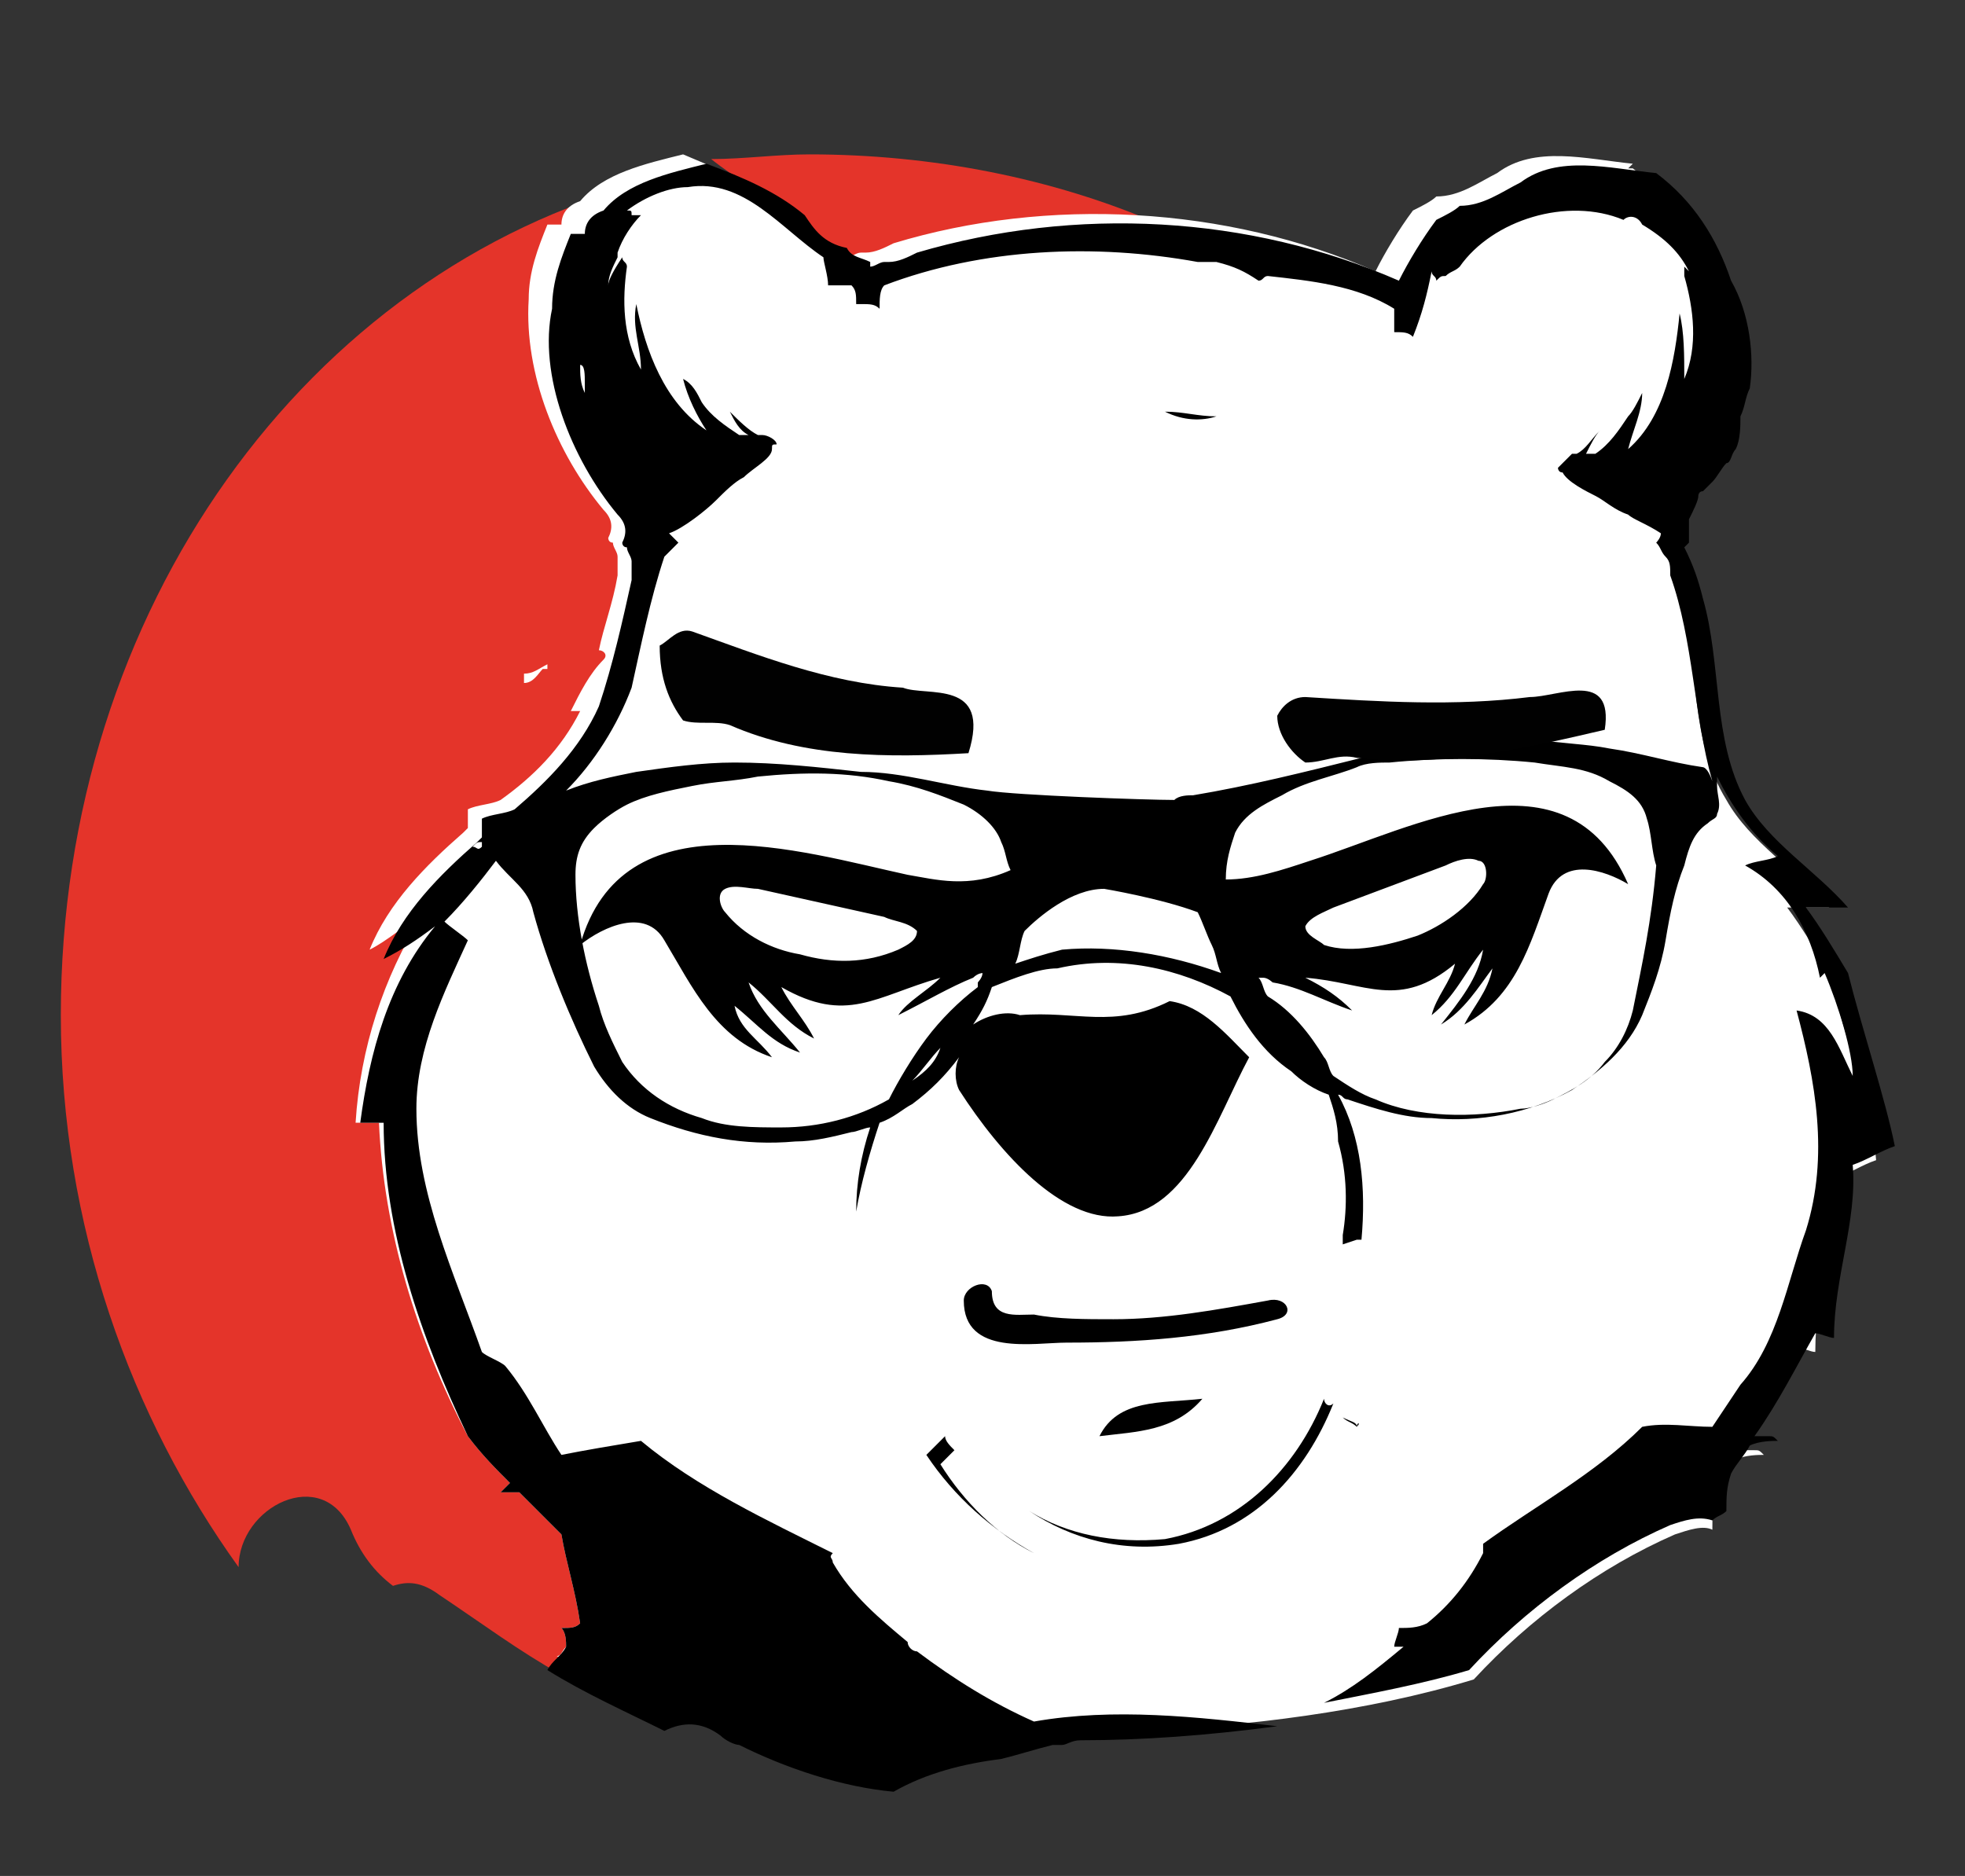 <?xml version="1.0" encoding="utf-8"?>
<!-- Generator: Adobe Illustrator 25.3.1, SVG Export Plug-In . SVG Version: 6.00 Build 0)  -->
<svg version="1.1" id="Capa_1" xmlns="http://www.w3.org/2000/svg" xmlns:xlink="http://www.w3.org/1999/xlink" x="0px" y="0px"
	 width="42px" height="40.1px" viewBox="0 0 42 40.1" enable-background="new 0 0 42 40.1" xml:space="preserve">
<rect x="0" y="0" width="42" height="40.1" fill="#333333" stroke="none"/>
<g>
	<g>
		<path fill="#E4342A" d="M16.8,4.7c0.1,0.2,0.3,0.4,0.5,0.5C17.1,5,16.9,4.9,16.8,4.7z"/>
		<path fill="#E4342A" d="M16.9,4.6c0.2,0.5,0.5,0.9,1.1,1c0.2,0.2,0.4,0.3,0.7,0.4c0,0.1,0,0.1,0,0.2C18.8,6.1,18.9,6.1,19,6
			c0,0,0.1,0,0.1,0s0.1,0,0.1,0s0.1-0.1,0.1-0.1c0.2-0.1,0.3-0.1,0.5-0.2c0,0,0.1-0.1,0.1-0.1c1.6-0.5,3.2-0.8,4.9-0.8
			c-2.3-1-4.9-1.5-7.5-1.5c-0.7,0-1.4,0.1-2.1,0.1C15.7,3.8,16.4,4.2,16.9,4.6z"/>
		<path fill="#E4342A" d="M7.5,32.7c0.2,0.5,0.5,0.9,0.9,1.2c0.3-0.1,0.6-0.1,1,0.2c0.9,0.6,1.7,1.2,2.6,1.7
			c0.2-0.3,0.4-0.5,0.5-0.8c0-0.2,0-0.3-0.1-0.4c0.1-0.1,0.2-0.1,0.3-0.1c0,0,0-0.1-0.1-0.1c0,0,0.1,0,0.1,0
			c-0.1-0.6-0.2-1.2-0.3-1.8c-0.3-0.3-0.5-0.6-0.8-0.9c-0.1,0-0.2,0-0.4,0c0.1-0.1,0.1-0.1,0.2-0.2c0,0,0,0,0,0
			c-0.3-0.3-0.5-0.6-0.7-1c-0.9-2.1-1.6-4.3-1.6-6.6c-0.1,0-0.4,0-0.5,0c0.1-1.5,0.5-3,1.2-4.3c-0.1,0.1-0.1,0.1-0.2,0.1
			c-0.2,0.2-0.5,0.4-0.7,0.5c0.4-1,1.1-1.7,1.7-2.5c0,0,0.1-0.1,0.1-0.1c0-0.1,0-0.3,0-0.4c0.1,0,0.2-0.1,0.4-0.1c0-0.1,0-0.1,0-0.1
			c0.2-0.1,0.3-0.1,0.5-0.1c0.5-0.5,1-1,1.3-1.7c-0.1,0-0.1,0-0.2,0c0.2-0.4,0.4-0.7,0.6-1.1c0.1-0.1,0-0.2-0.1-0.2
			c0.1-0.6,0.2-1.1,0.4-1.6c0,0,0,0,0,0c0-0.1,0-0.2,0-0.4c0-0.1-0.1-0.2-0.1-0.3c0,0,0-0.1-0.1-0.1c0.1-0.2,0.1-0.4-0.1-0.6
			C12.5,9.8,11.9,8,12,6.4c0.1-0.5,0.2-1.1,0.4-1.5c0.1,0,0.2,0,0.3,0c0-0.2,0.1-0.5,0.4-0.5c0.2-0.2,0.5-0.4,0.7-0.5
			C6.6,5.8,1.3,13,1.3,21.7c0,4.5,1.5,8.6,3.8,11.8C5.1,32.2,6.9,31.3,7.5,32.7z"/>
	</g>
	<path fill="#FFFFFF" d="M11.6,14.3c0,0,0.1,0,0.1,0c0,0,0,0,0-0.1c-0.2,0.1-0.3,0.2-0.5,0.2c0,0.1,0,0.1,0,0.2
		C11.4,14.6,11.5,14.4,11.6,14.3z"/>
	<path fill="#FFFFFF" d="M39.1,20.8c-0.3-0.5-0.6-1-0.9-1.4c0.2,0,0.6,0,0.9,0c-0.7-0.8-1.7-1.4-2.2-2.3c-0.8-1.3-0.6-2.9-0.9-4.3
		c-0.1-0.4-0.2-0.7-0.4-1.1c0,0,0.1-0.1,0.1-0.1c0-0.1,0-0.3,0-0.4c0,0,0-0.1,0-0.1c0.1-0.2,0.2-0.4,0.2-0.5v0c0,0,0,0,0,0l0,0
		c0,0,0,0,0,0c0,0,0-0.1,0.1-0.1c0.1-0.1,0.1-0.1,0.2-0.2c0.1-0.1,0.2-0.3,0.3-0.4c0.1-0.1,0.2-0.3,0.2-0.4c0-0.2,0.1-0.5,0.1-0.7
		c0.1-0.2,0.1-0.4,0.2-0.6c0.1-0.8,0-1.6-0.5-2.3c-0.3-0.9-0.8-1.7-1.6-2.3c0,0-0.1,0-0.1,0c0,0,0,0,0.1-0.1c-1-0.1-2.1-0.4-2.9,0.2
		c-0.4,0.2-0.8,0.5-1.3,0.5c-0.1,0.1-0.3,0.2-0.5,0.3c-0.3,0.4-0.6,0.9-0.8,1.3c-3.2-1.4-7-1.6-10.3-0.6c-0.2,0.1-0.4,0.2-0.6,0.2
		c0,0-0.1,0-0.1,0c-0.1,0-0.2,0.1-0.3,0.1c0,0,0-0.1,0-0.1c-0.2,0-0.4-0.1-0.5-0.3c-0.5-0.1-0.7-0.4-0.9-0.7
		c-0.6-0.5-1.4-0.8-2.1-1.1c-0.8,0.2-1.7,0.4-2.2,1c-0.3,0.1-0.4,0.3-0.4,0.5c-0.1,0-0.2,0-0.3,0c-0.2,0.5-0.4,1-0.4,1.6
		c-0.1,1.6,0.6,3.3,1.6,4.5c0.2,0.2,0.2,0.4,0.1,0.6c0,0,0,0.1,0.1,0.1c0,0.1,0.1,0.2,0.1,0.3s0,0.2,0,0.4h0
		c-0.1,0.6-0.3,1.1-0.4,1.6c0.1,0,0.2,0.1,0.1,0.2c-0.3,0.3-0.5,0.7-0.7,1.1c0.1,0,0.1,0,0.2,0c-0.4,0.8-1,1.4-1.7,1.9
		c-0.2,0.1-0.5,0.1-0.7,0.2c0,0.1,0,0.3,0,0.4c0,0-0.1,0.1-0.1,0.1c-0.8,0.7-1.6,1.5-2,2.5c0.4-0.2,0.7-0.5,1.1-0.7
		c-0.8,1.3-1.3,2.8-1.4,4.4c0.1,0,0.4,0,0.5,0c0.1,2.3,0.8,4.6,1.9,6.7c0.3,0.4,0.6,0.7,0.9,1h0c-0.1,0.1-0.1,0.1-0.2,0.2
		c0.1,0,0.3,0,0.4,0c0.3,0.3,0.6,0.6,0.9,0.9c0.1,0.6,0.3,1.2,0.4,1.9l0,0c-0.1,0.1-0.2,0.1-0.4,0.1c0.1,0.1,0.1,0.3,0.1,0.4
		c-0.1,0.1-0.1,0.2-0.2,0.2c0.9,0.5,1.7,1,2.6,1.4c0.4-0.2,0.8-0.2,1.2,0.1c0.1,0.1,0.3,0.2,0.4,0.2c0.7,0.4,1.5,0.6,2.3,0.8
		c1.6-0.6,3.2-0.6,4.9-1.1c0.5-0.1,0.8,0,1.1,0.2c2.2-0.1,4.8-0.4,7.1-1.1c1.2-1.3,2.7-2.4,4.3-3.1c0.3-0.1,0.6-0.2,0.8-0.1
		c0-0.3,0-0.6,0.1-0.9c0.1-0.2,0.3-0.4,0.4-0.6c0.2-0.1,0.5-0.1,0.6-0.1c-0.1-0.1-0.1-0.1-0.2-0.1c-0.1,0-0.2,0-0.3,0
		c0.5-0.7,0.8-1.5,1.2-2.2c0.1,0,0.3,0.1,0.4,0.1c0-1.3,0.4-2.5,0.4-3.7c0.3-0.1,0.6-0.3,0.9-0.4C40,23.6,39.4,22.1,39.1,20.8z"/>
	<path d="M18.8,28.9L18.8,28.9C18.8,28.9,18.8,28.9,18.8,28.9C18.8,28.9,18.8,28.9,18.8,28.9z"/>
	<path d="M28.3,29.9c-0.6,1.5-1.8,2.7-3.4,3c-1.1,0.1-2.1-0.1-2.9-0.6c0.9,0.6,2,0.9,3.2,0.7c1.6-0.3,2.7-1.5,3.3-3
		C28.4,30.1,28.3,30,28.3,29.9z"/>
	<path d="M29,30.5C29,30.4,29.1,30.4,29,30.5c-0.1-0.1-0.2-0.1-0.3-0.2C28.9,30.4,29,30.4,29,30.5z"/>
	<path d="M20.1,31.3c0.1-0.1,0.2-0.2,0.3-0.3c-0.1-0.1-0.2-0.2-0.2-0.3c0,0,0,0,0,0c-0.1,0.1-0.2,0.2-0.4,0.4
		c0.6,0.9,1.4,1.6,2.3,2.1C21.3,32.8,20.6,32.1,20.1,31.3z"/>
	<path d="M23.5,30.7c0.8-0.1,1.6-0.1,2.2-0.8C24.8,30,23.9,29.9,23.5,30.7z"/>
	<path d="M22.8,28.7c1.5,0,3-0.1,4.5-0.5c0.4-0.1,0.2-0.5-0.2-0.4c-1.1,0.2-2.2,0.4-3.3,0.4c-0.6,0-1.2,0-1.7-0.1
		c-0.4,0-0.9,0.1-0.9-0.5c-0.1-0.3-0.6-0.1-0.6,0.2C20.6,29,22.1,28.7,22.8,28.7z"/>
	<path d="M26,8.9c-0.4,0-0.7-0.1-1.1-0.1C25.3,9,25.7,9,26,8.9z"/>
	<path d="M39.5,20.8c-0.3-0.5-0.6-1-0.9-1.4c0.2,0,0.6,0,0.9,0c-0.7-0.8-1.7-1.4-2.2-2.3c-0.7-1.3-0.5-2.9-0.9-4.3
		c-0.1-0.4-0.2-0.7-0.4-1.1c0,0,0.1-0.1,0.1-0.1c0-0.1,0-0.3,0-0.4c0,0,0-0.1,0-0.1c0.1-0.2,0.2-0.4,0.2-0.5v0c0,0,0,0,0,0l0,0
		c0,0,0,0,0,0c0,0,0-0.1,0.1-0.1c0.1-0.1,0.1-0.1,0.2-0.2c0.1-0.1,0.2-0.3,0.3-0.4C37,9.9,37,9.7,37.1,9.6c0.1-0.2,0.1-0.5,0.1-0.7
		c0.1-0.2,0.1-0.4,0.2-0.6c0.1-0.7,0-1.6-0.4-2.3c-0.3-0.9-0.8-1.7-1.6-2.3c0,0-0.1,0-0.1,0c0,0,0,0,0.1,0c-1-0.1-2.1-0.4-2.9,0.2
		c-0.4,0.2-0.8,0.5-1.3,0.5c-0.1,0.1-0.3,0.2-0.5,0.3c-0.3,0.4-0.6,0.9-0.8,1.3c-3.2-1.4-6.9-1.6-10.3-0.6c-0.2,0.1-0.4,0.2-0.6,0.2
		c0,0-0.1,0-0.1,0c-0.1,0-0.2,0.1-0.3,0.1c0,0,0-0.1,0-0.1c-0.2-0.1-0.4-0.1-0.5-0.3c-0.5-0.1-0.7-0.4-0.9-0.7
		c-0.6-0.5-1.3-0.8-2.1-1.1c-0.8,0.2-1.7,0.4-2.2,1c-0.3,0.1-0.4,0.3-0.4,0.5c-0.1,0-0.2,0-0.3,0c-0.2,0.5-0.4,1-0.4,1.6
		C11.5,8,12.2,9.8,13.2,11c0.2,0.2,0.2,0.4,0.1,0.6c0,0,0,0.1,0.1,0.1c0,0.1,0.1,0.2,0.1,0.3s0,0.2,0,0.4h0
		c-0.2,0.9-0.4,1.8-0.7,2.7c-0.4,0.9-1.1,1.6-1.8,2.2c-0.2,0.1-0.5,0.1-0.7,0.2c0,0.1,0,0.3,0,0.4c0,0-0.1,0.1-0.1,0.1
		c-0.8,0.7-1.6,1.5-2,2.5c0.4-0.2,0.7-0.4,1.1-0.7C8.3,21,7.9,22.5,7.7,24c0.1,0,0.4,0,0.5,0c0,2.3,0.8,4.6,1.8,6.7
		c0.3,0.4,0.6,0.7,0.9,1h0c-0.1,0.1-0.1,0.1-0.2,0.2c0.1,0,0.3,0,0.4,0c0.3,0.3,0.6,0.6,0.9,0.9c0.1,0.6,0.3,1.2,0.4,1.9l0,0
		c-0.1,0.1-0.2,0.1-0.4,0.1c0.1,0.1,0.1,0.3,0.1,0.4c-0.1,0.2-0.3,0.3-0.4,0.5c0.8,0.5,1.7,0.9,2.5,1.3c0.4-0.2,0.8-0.2,1.2,0.1
		c0.1,0.1,0.3,0.2,0.4,0.2c1,0.5,2.2,0.9,3.3,1c0.7-0.4,1.5-0.6,2.3-0.7c0.4-0.1,0.7-0.2,1.1-0.3c0.1,0,0.1,0,0.2,0
		c0.1,0,0.2-0.1,0.4-0.1c1.3,0,2.7-0.1,4.2-0.3c-1.7-0.2-3.5-0.4-5.2-0.1c-0.9-0.4-1.7-0.9-2.5-1.5c-0.1,0-0.2-0.1-0.2-0.2
		c-0.6-0.5-1.2-1-1.6-1.7c0-0.1-0.1-0.1,0-0.2c-1.4-0.7-2.9-1.4-4.1-2.4c-0.6,0.1-1.2,0.2-1.7,0.3c-0.4-0.6-0.7-1.3-1.2-1.9
		c-0.1-0.1-0.4-0.2-0.5-0.3c-0.6-1.7-1.4-3.4-1.4-5.2c0-1.3,0.6-2.5,1.1-3.6c-0.1-0.1-0.4-0.3-0.5-0.4c0.4-0.4,0.8-0.9,1.1-1.3
		c0.3,0.4,0.7,0.6,0.8,1.1c0.3,1.1,0.8,2.3,1.3,3.3c0.3,0.5,0.7,0.9,1.2,1.1c1,0.4,2,0.6,3.1,0.5c0.4,0,0.8-0.1,1.2-0.2
		c0.1,0,0.3-0.1,0.4-0.1c-0.2,0.6-0.3,1.2-0.3,1.8c0.1-0.6,0.3-1.3,0.5-1.9c0.3-0.1,0.5-0.3,0.7-0.4c0.4-0.3,0.7-0.6,1-1
		c-0.1,0.2-0.1,0.5,0,0.7c0.9,1.4,2.2,2.8,3.4,2.7c1.5-0.1,2.1-2.1,2.8-3.4c-0.5-0.5-1-1.1-1.7-1.2c-1.2,0.6-2,0.2-3.2,0.3
		c-0.3-0.1-0.7,0-1,0.2c0.2-0.3,0.3-0.5,0.4-0.8c0.5-0.2,1-0.4,1.4-0.4c1.3-0.3,2.6,0,3.7,0.6c0.3,0.6,0.7,1.2,1.3,1.6
		c0.2,0.2,0.5,0.4,0.8,0.5c0.1,0.3,0.2,0.6,0.2,1c0.2,0.7,0.2,1.4,0.1,2c0,0.1,0,0.2,0,0.2l0.3-0.1l0.1,0c0.1-1.1,0-2.2-0.5-3.1
		c0.1,0,0.1,0.1,0.2,0.1c0.6,0.2,1.2,0.4,1.8,0.4c1,0.1,2.1-0.1,3-0.6c0.6-0.4,1.2-0.9,1.5-1.6c0.2-0.5,0.4-1,0.5-1.6
		s0.2-1.1,0.4-1.6c0.1-0.4,0.2-0.7,0.5-0.9c0.1-0.1,0.2-0.1,0.2-0.2c0.1-0.2,0-0.4,0-0.6c0-0.1,0-0.2,0-0.2c0.3,0.6,0.7,1.2,1.3,1.7
		c-0.2,0.1-0.5,0.1-0.7,0.2c0.9,0.5,1.4,1.4,1.6,2.4c0,0,0,0,0.1-0.1c0.3,0.7,0.6,1.7,0.6,2.2c-0.3-0.6-0.5-1.3-1.2-1.4
		c0.4,1.5,0.7,3.1,0.2,4.7c-0.4,1.1-0.6,2.4-1.4,3.3c-0.2,0.3-0.4,0.6-0.6,0.9c-0.5,0-1-0.1-1.5,0c-1,1-2.3,1.7-3.4,2.5
		c0,0.1,0,0.1,0,0.2c-0.3,0.6-0.7,1.1-1.2,1.5c-0.2,0.1-0.4,0.1-0.6,0.1c0,0.1-0.1,0.3-0.1,0.4c0.1,0,0.1,0,0.2,0
		c-0.6,0.5-1.1,0.9-1.7,1.2c1-0.2,2.1-0.4,3.1-0.7c1.2-1.3,2.7-2.4,4.3-3.1c0.3-0.1,0.6-0.2,0.9-0.1c0.1-0.1,0.2-0.1,0.3-0.2
		c0-0.3,0-0.5,0.1-0.8c0.1-0.2,0.3-0.4,0.4-0.6c0.2-0.1,0.5-0.1,0.6-0.1c-0.1-0.1-0.1-0.1-0.2-0.1c-0.1,0-0.2,0-0.3,0
		c0.5-0.7,0.9-1.5,1.3-2.2c0.1,0,0.3,0.1,0.4,0.1c0-1.3,0.5-2.5,0.4-3.7c0.3-0.1,0.6-0.3,0.9-0.4C40.3,23.5,39.8,22,39.5,20.8z
		 M12.5,8.2c0,0.1,0,0.1,0,0.2c-0.1-0.2-0.1-0.4-0.1-0.6C12.5,7.8,12.5,8,12.5,8.2z M10.1,18.1c0.1-0.1,0.1-0.1,0.2-0.1v0.1v0
		C10.2,18.2,10.2,18.1,10.1,18.1z M19.5,23.1c0.2-0.2,0.4-0.5,0.6-0.7C20,22.7,19.8,22.9,19.5,23.1z M19.4,18.7
		c-2.3-0.5-6.1-1.7-7,1.5c0.5-0.4,1.4-0.8,1.8-0.1c0.6,1,1.1,2.1,2.3,2.5c-0.3-0.4-0.7-0.6-0.8-1.1c0.5,0.4,0.8,0.8,1.4,1
		c-0.4-0.5-0.9-0.9-1.1-1.5c0.5,0.4,0.8,0.9,1.4,1.2c-0.2-0.4-0.5-0.7-0.7-1.1c1.4,0.8,2,0.2,3.4-0.2c-0.3,0.3-0.7,0.5-0.9,0.8
		c0.6-0.3,1.1-0.6,1.6-0.8c0.1-0.1,0.2-0.1,0.2-0.1l0,0c0,0.1-0.1,0.2-0.1,0.2c0,0,0,0,0,0.1c-0.4,0.3-0.8,0.7-1.1,1.1
		c-0.3,0.4-0.6,0.9-0.8,1.3c-0.7,0.4-1.5,0.6-2.3,0.6c-0.6,0-1.2,0-1.7-0.2c-0.7-0.2-1.3-0.6-1.7-1.2c-0.2-0.4-0.4-0.8-0.5-1.2
		c-0.3-0.9-0.5-1.9-0.5-2.8c0-0.4,0.1-0.7,0.4-1c0.2-0.2,0.5-0.4,0.7-0.5c0.4-0.2,0.9-0.3,1.4-0.4c0.5-0.1,0.9-0.1,1.4-0.2
		c1-0.1,1.9-0.1,2.8,0.1c0.6,0.1,1.1,0.3,1.6,0.5c0.4,0.2,0.7,0.5,0.8,0.8c0.1,0.2,0.1,0.4,0.2,0.6C20.7,19,20,18.8,19.4,18.7z
		 M19.2,20.3c-0.7,0.3-1.4,0.3-2.1,0.1c-0.6-0.1-1.2-0.4-1.6-0.9c-0.1-0.1-0.2-0.4,0-0.5c0.2-0.1,0.5,0,0.7,0
		c0.9,0.2,1.8,0.4,2.7,0.6c0.2,0.1,0.5,0.1,0.7,0.3C19.6,20.1,19.4,20.2,19.2,20.3z M22.7,20.3c-0.4,0.1-0.7,0.2-1,0.3
		c0.1-0.2,0.1-0.5,0.2-0.7c0.3-0.3,1-0.9,1.7-0.9c0,0,1.2,0.2,2,0.5c0.1,0.2,0.2,0.5,0.3,0.7c0.1,0.2,0.1,0.4,0.2,0.6
		C25,20.4,23.8,20.2,22.7,20.3z M34.9,21.6c-0.1,0.4-0.3,0.8-0.6,1.1c-0.3,0.4-0.7,0.6-1.1,0.8c-0.2,0.1-0.5,0.2-0.7,0.2
		c-1,0.2-2.2,0.2-3.1-0.2c-0.3-0.1-0.6-0.3-0.9-0.5c-0.1-0.1-0.1-0.3-0.2-0.4c-0.3-0.5-0.7-1-1.2-1.3c-0.1-0.1-0.1-0.3-0.2-0.4
		c0,0,0.1,0,0.1,0c0.1,0,0.2,0.1,0.2,0.1c0.6,0.1,1.1,0.4,1.7,0.6c-0.3-0.3-0.6-0.5-1-0.7c1.3,0.1,2,0.7,3.2-0.3
		c-0.1,0.4-0.4,0.7-0.5,1.1c0.5-0.4,0.7-0.9,1.1-1.4c-0.1,0.6-0.5,1.1-0.9,1.6c0.5-0.3,0.8-0.8,1.1-1.2c-0.1,0.5-0.4,0.8-0.6,1.2
		c1.1-0.6,1.4-1.7,1.8-2.8c0.3-0.8,1.2-0.5,1.7-0.2c-1.3-3-4.6-1.2-6.8-0.5c-0.6,0.2-1.2,0.4-1.8,0.4c0-0.4,0.1-0.7,0.2-1
		c0.2-0.4,0.6-0.6,1-0.8c0.5-0.3,1.1-0.4,1.6-0.6c0.2-0.1,0.5-0.1,0.7-0.1c1-0.1,2.1-0.1,3.1,0c0.6,0.1,1.1,0.1,1.6,0.4
		c0.4,0.2,0.7,0.4,0.8,0.8c0.1,0.3,0.1,0.7,0.2,1C35.3,19.7,35.1,20.6,34.9,21.6z M27.9,19.8c0.1-0.2,0.4-0.3,0.6-0.4
		c0.8-0.3,1.6-0.6,2.4-0.9c0.2-0.1,0.5-0.2,0.7-0.1c0.2,0,0.2,0.4,0.1,0.5c-0.3,0.5-0.9,0.9-1.4,1.1c-0.6,0.2-1.4,0.4-2,0.2
		C28.2,20.1,27.9,20,27.9,19.8z M36.4,16.4c-0.7-0.1-1.3-0.3-2-0.4c-0.5-0.1-1-0.1-1.6-0.2c-1.2-0.1-2.5,0.1-3.7,0.4
		c-1.2,0.3-2.4,0.6-3.6,0.8c-0.1,0-0.3,0-0.4,0.1c-0.6,0-3.4-0.1-4-0.2c-0.9-0.1-1.8-0.4-2.7-0.4c-0.9-0.1-1.8-0.2-2.7-0.2
		c-0.7,0-1.4,0.1-2.1,0.2c-0.5,0.1-1,0.2-1.5,0.4c0.6-0.6,1.1-1.4,1.4-2.2c0.2-0.9,0.4-1.9,0.7-2.8c0.1-0.1,0.2-0.2,0.3-0.3
		c-0.1-0.1-0.2-0.2-0.2-0.2c0.3-0.1,0.8-0.5,1-0.7c0.2-0.2,0.4-0.4,0.6-0.5c0.2-0.2,0.6-0.4,0.6-0.6c0-0.1,0-0.1,0.1-0.1
		c0-0.1-0.2-0.2-0.3-0.2c0,0,0,0,0,0c0,0-0.1,0-0.1,0c-0.2-0.1-0.4-0.3-0.6-0.5c0.1,0.2,0.2,0.4,0.4,0.5c-0.1,0-0.2,0-0.2,0
		c-0.3-0.2-0.6-0.4-0.8-0.7c-0.1-0.2-0.2-0.4-0.4-0.5c0.1,0.4,0.3,0.8,0.5,1.1c-0.9-0.6-1.3-1.7-1.5-2.7c-0.1,0.5,0.1,0.9,0.1,1.4
		c-0.4-0.7-0.4-1.5-0.3-2.2c0-0.1-0.1-0.1-0.1-0.2C13.1,5.8,13,6,13,6.1c0-0.2,0.1-0.4,0.2-0.6c0,0,0,0,0-0.1
		c0.1-0.3,0.3-0.6,0.5-0.8c-0.1,0-0.1,0-0.2,0c0-0.1,0-0.1-0.1-0.1c0.4-0.3,0.9-0.5,1.3-0.5c1.2-0.2,2,0.9,2.9,1.5
		c0,0.1,0.1,0.4,0.1,0.6c0.1,0,0.4,0,0.5,0c0.1,0.1,0.1,0.2,0.1,0.4c0,0,0,0,0.1,0c0.2,0,0.3,0,0.4,0.1c0-0.2,0-0.4,0.1-0.5
		c2.1-0.8,4.5-0.9,6.7-0.5c0,0,0,0-0.1,0c0.2,0,0.3,0,0.5,0c0.4,0.1,0.6,0.2,0.9,0.4C27,6,27,5.9,27.1,5.9c0.9,0.1,1.9,0.2,2.7,0.7
		c0,0.2,0,0.3,0,0.5c0.2,0,0.3,0,0.4,0.1c0.2-0.5,0.3-0.9,0.4-1.4c0,0.1,0.1,0.1,0.1,0.2c0.1-0.1,0.1-0.1,0.2-0.1
		c0.1-0.1,0.2-0.1,0.3-0.2c0.7-1,2.3-1.5,3.5-1c0.1-0.1,0.3-0.1,0.4,0.1c0.5,0.3,0.8,0.6,1,1c0,0-0.1-0.1-0.1-0.1c0,0.1,0,0.1,0,0.2
		c0.2,0.7,0.3,1.5,0,2.2c0-0.5,0-1-0.1-1.4c-0.1,1-0.3,2.2-1.1,2.9c0.1-0.4,0.3-0.8,0.3-1.2c-0.1,0.2-0.2,0.4-0.3,0.5
		c-0.2,0.3-0.4,0.6-0.7,0.8c-0.1,0-0.2,0-0.2,0c0.1-0.2,0.2-0.4,0.3-0.5c-0.2,0.2-0.3,0.4-0.5,0.5c0,0-0.1,0-0.1,0c0,0,0,0,0,0
		c-0.1,0.1-0.2,0.2-0.3,0.3c0,0,0,0.1,0.1,0.1c0.1,0.2,0.5,0.4,0.7,0.5c0.2,0.1,0.4,0.3,0.7,0.4c0.1,0.1,0.4,0.2,0.7,0.4
		c0,0.1-0.1,0.2-0.1,0.2c0.1,0.1,0.1,0.2,0.2,0.3c0.1,0.1,0.1,0.2,0.1,0.4c0.5,1.4,0.5,3,0.9,4.4C36.5,16.4,36.4,16.4,36.4,16.4z"/>
	<path d="M12.5,8.5L12.5,8.5C12.5,8.5,12.5,8.5,12.5,8.5C12.5,8.5,12.5,8.5,12.5,8.5z"/>
	<path fill="#010101" d="M14.6,15.4c0.3,0.1,0.7,0,1,0.1c1.6,0.7,3.4,0.7,5.1,0.6c0.5-1.6-0.9-1.2-1.4-1.4c-1.6-0.1-3.1-0.7-4.5-1.2
		c-0.3-0.1-0.5,0.2-0.7,0.3C14.1,14.5,14.3,15,14.6,15.4z"/>
	<path fill="#010101" d="M27.9,16.3c0.4,0,0.7-0.2,1.1-0.1c1.8,0.2,3.6-0.2,5.3-0.6c0.2-1.3-1-0.7-1.6-0.7c-1.6,0.2-3.2,0.1-4.8,0
		c-0.3,0-0.5,0.2-0.6,0.4C27.3,15.7,27.6,16.1,27.9,16.3z"/>
</g>
</svg>
